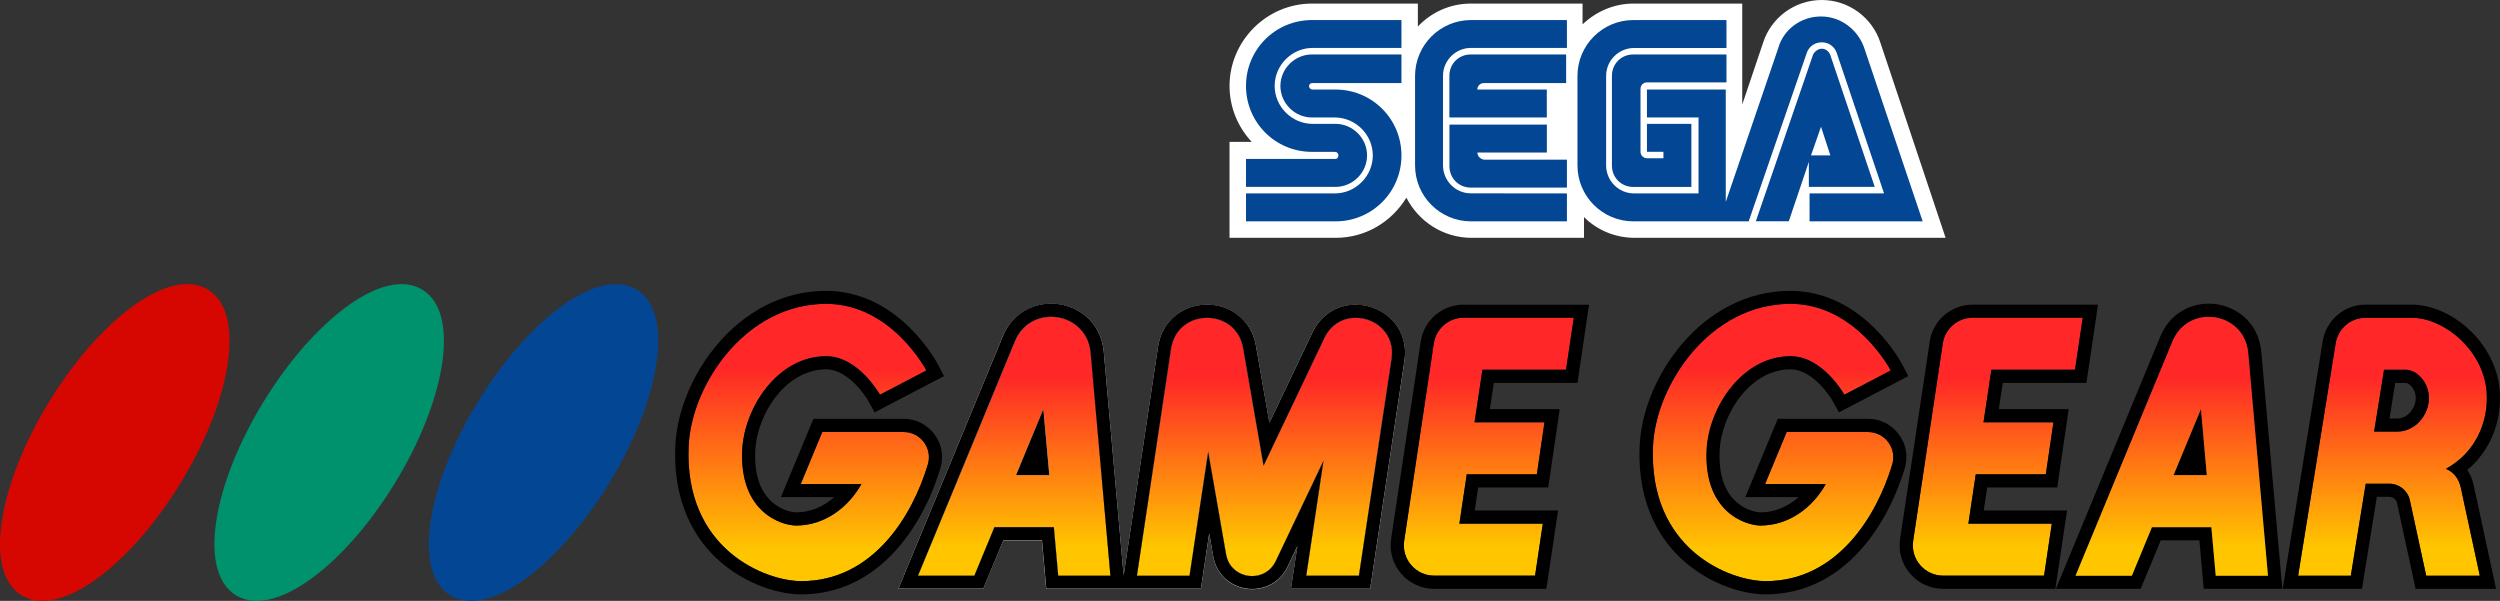 <?xml version="1.0" encoding="utf-8"?>
<!-- Generator: Adobe Illustrator 26.5.0, SVG Export Plug-In . SVG Version: 6.00 Build 0)  -->
<svg version="1.1" id="Layer_1" xmlns="http://www.w3.org/2000/svg" xmlns:xlink="http://www.w3.org/1999/xlink" x="0px" y="0px"
	 viewBox="0 0 3839 922.7" style="enable-background:new 0 0 3839 922.7;" xml:space="preserve">
<rect x="0" y="0" width="3839" height="922.7" fill="#333333" stroke="none"/>
<style type="text/css">
	.st0{fill:#FFFFFF;}
	.st1{fill:#034693;}
	.st2{fill:#D60700;}
	.st3{fill:#00916D;}
	.st4{fill:url(#SVGID_1_);}
	.st5{fill:url(#SVGID_00000124145148720218537960000013634079685137242256_);}
	.st6{fill:url(#SVGID_00000113331955775922338840000008976790085429240989_);}
	.st7{fill:url(#SVGID_00000133530194355206228850000008580031925719174590_);}
	.st8{fill:url(#SVGID_00000013889688524605152860000004177128423195416993_);}
	.st9{fill:url(#SVGID_00000082352446450106117080000004500390028836765365_);}
	.st10{fill:url(#SVGID_00000049906082295260834250000000748157903507112123_);}
	.st11{fill:url(#SVGID_00000129196992222349378630000015301537532250711730_);}
	.st12{fill:url(#SVGID_00000016771518800323673870000003628359890518543243_);}
	.st13{fill:url(#SVGID_00000180364833589301864800000002807964512370794408_);}
	.st14{fill:url(#SVGID_00000128449220381169157480000015858753588426139781_);}
	.st15{fill:url(#SVGID_00000134958566845667601360000017416549418951322503_);}
	.st16{fill:url(#SVGID_00000111161981365368389820000007822151686272340650_);}
	.st17{fill:url(#SVGID_00000096026874430368050610000015956903043436381572_);}
	.st18{fill:url(#SVGID_00000095331221757045572490000006373318514739459714_);}
	.st19{fill:url(#SVGID_00000018941299736718979900000016676519662591977897_);}
</style>
<g>
	<g>
		<g>
			<g>
				<path class="st0" d="M2887.67,66c-12.1-38.5-48.4-66-90.2-66s-78.1,27.5-90.2,66l-31.9,94.6V5.5h-167.1
					c-29.7,0-57.2,12.1-78.1,31.9V5.5h-171.5c-31.9,0-60.5,13.2-81.4,35.2V5.5h-162.7c-69.3,0-126.5,57.2-126.5,126.5
					c0,33,13.2,63.8,34.1,85.8h-34.1v147.4h162.7c46.2,0,85.8-24.2,108.9-61.6c18.7,36.3,56.1,61.6,100.1,61.6h172.6v-31.9
					c19.8,19.8,47.3,31.9,78.1,31.9h477.2L2887.67,66z"/>
				<g>
					<g>
						<path class="st1" d="M2050.87,244.1h-137.5V287h137.5c26.4,0,48.4-22,48.4-48.4s-22-48.4-48.4-48.4h-35.2
							c-31.9,0-58.3-26.4-58.3-58.3s26.4-58.3,58.3-58.3h136.4V30.8h-137.5c-56.1,0-101.2,45.1-101.2,101.2s45.1,101.2,101.2,101.2
							h35.2c3.3,0,5.5,2.2,5.5,5.5C2055.27,241.9,2053.07,244.1,2050.87,244.1z"/>
						<path class="st1" d="M2014.57,127.6h137.5v-44h-137.5c-26.4,0-48.4,22-48.4,48.4s22,48.4,48.4,48.4h35.2
							c31.9,0,58.3,26.4,58.3,58.3s-26.4,58.3-58.3,58.3h-136.4v42.9h137.5c56.1,0,101.2-45.1,101.2-101.2s-45.1-101.2-101.2-101.2
							h-35.2c-3.3,0-5.5-2.2-5.5-5.5C2010.17,129.8,2012.37,127.6,2014.57,127.6z"/>
					</g>
					<g>
						<path class="st1" d="M2508.27,83.6c-18.7,0-33,14.3-33,33v137.5c0,18.7,14.3,33,33,33h89v-96.9h-68.2v42.9h25.3v9.9h-25.3
							c-5.5,0-9.9-4.4-9.9-9.9v-96.7c0-5.5,4.4-9.9,9.9-9.9h122.1V83.6H2508.27z"/>
						<path class="st1" d="M2778.77,287h100.1l-68.2-202.3c-2.2-5.5-6.6-9.9-13.2-9.9c-5.5,0-11,4.4-13.2,8.8l-88,256.2h50.6
							l30.8-91.3V287H2778.77z M2796.37,194.6l14.3,44h-29.7L2796.37,194.6z"/>
						<path class="st1" d="M2863.47,75.9c-8.8-28.6-35.2-50.6-67.1-50.6s-58.3,20.9-66,49.5l-80.3,235.3V137.5h-121v42.9h79.2V297
							h-99c-24.2,0-42.9-19.8-42.9-42.9V116.6c0-24.2,19.8-42.9,42.9-42.9h141.9V30.8h-143c-47.3,0-85.8,38.5-85.8,85.8v137.5
							c0,47.3,38.5,85.8,85.8,85.8h177.1l89.1-258.4c3.3-9.9,12.1-16.5,23.1-16.5s19.8,6.6,23.1,16.5l72.6,215.5h-114.4v42.9h173.7
							l0,0L2863.47,75.9z"/>
					</g>
					<g>
						<path class="st1" d="M2258.77,296.9c-24.2,0-42.9-19.8-42.9-42.9V116.5c0-24.2,19.8-42.9,42.9-42.9h147.4V30.8h-147.4
							c-47.3,0-85.8,38.5-85.8,85.8v137.5c0,47.3,38.5,85.8,85.8,85.8h147.4V297L2258.77,296.9L2258.77,296.9z"/>
						<path class="st1" d="M2268.67,234.2h106.7v-42.9h-149.6v63.8c0,18.7,14.3,33,33,33h147.4v-42.9h-127.6
							C2273.07,244.1,2268.67,239.7,2268.67,234.2z"/>
						<path class="st1" d="M2375.27,137.5h-106.7c0-5.5,4.4-9.9,9.9-9.9h126.5v-44h-146.3c-18.7,0-33,14.3-33,33v63.8h149.6V137.5z"
							/>
					</g>
				</g>
			</g>
		</g>
	</g>
	<path class="st2" d="M64.99,922.7c-12,0-22.7-2.9-31.9-8.5c-28.5-17.4-39.1-58.8-29.8-116.4c8.7-54.7,34.2-118.6,71.7-180.1
		c31.9-52.3,69.1-97.4,107.5-130.4c38.9-33.4,75.2-51,105-51c12,0,22.7,2.9,31.9,8.5c28.5,17.4,39.1,58.7,29.9,116.4
		c-8.7,54.6-34.2,118.6-71.7,180.1c-31.9,52.3-69.1,97.4-107.5,130.4C131.19,905,94.89,922.7,64.99,922.7z"/>
	<path class="st3" d="M394.29,922.7c-12,0-22.7-2.9-31.9-8.5c-28.5-17.4-39.1-58.7-29.9-116.4c8.7-54.6,34.2-118.6,71.7-180.1
		c31.9-52.3,69.1-97.4,107.5-130.4c38.9-33.4,75.2-51,105-51c12,0,22.7,2.9,31.9,8.5c28.5,17.4,39.1,58.7,29.9,116.4
		c-8.7,54.6-34.2,118.6-71.7,180.1c-31.9,52.3-69.1,97.4-107.5,130.4C460.49,905,424.09,922.7,394.29,922.7z"/>
	<path class="st1" d="M723.49,922.7c-12,0-22.7-2.9-31.9-8.5c-28.5-17.4-39.1-58.7-29.9-116.4c8.7-54.6,34.2-118.6,71.7-180.1
		c31.9-52.3,69.1-97.4,107.5-130.4c38.9-33.4,75.2-51,105-51c12,0,22.7,2.9,31.9,8.5c14.5,8.8,24.4,23.8,29.4,44.4
		c14.3,58.7-13.7,157.7-71.3,252.1c-31.9,52.3-69.1,97.4-107.5,130.4C789.69,905,753.39,922.7,723.49,922.7z"/>
	<g>
		<path class="st0" d="M1614.19,466.4c19.5,0,38.3,6.7,52.9,19c16,13.4,25.9,32.7,27.8,54.5l30.4,342.4l0.2,1.7l0.4-2.9l52.4-348.4
			c3-20,12.5-36.8,27.4-48.6c13.3-10.5,30.3-16.2,47.9-16.2c17.3,0,34,5.6,47.2,15.8c14.8,11.4,24.4,27.8,27.8,47.3l20.6,118.5
			l66.1-138.7c12.7-26.8,37.6-42.8,66.4-42.8c22.4,0,44.3,9.9,58.6,26.5c13.9,16.2,19.7,37.3,16.4,59.5l-50.1,333.2l-2.6,17.2h-17.4
			h-80.8h-23.4l3.5-23.2l6.4-42.3l-15,31.5c-5.2,11-13.3,20-23.4,26c-9.3,5.5-20,8.4-31,8.4c-13.7,0-27.2-4.6-37.8-12.9
			c-11.8-9.2-19.4-22.1-22-37.2l-6.2-35.4l-10.2,67.9l-2.6,17.2h-17.4h-80.7h-18.6h-4.8h-17.2h-80.4h-18.5l-1.6-18.4l-5-56.1h-59.3
			l-25.7,62l-5.2,12.5h-13.5h-86.5h-30.2l11.5-27.9l149-360.2l0,0l0,0c6.6-15.8,17.4-28.8,31.1-37.5
			C1583.99,470.6,1598.79,466.4,1614.19,466.4 M1409.79,884h86.5l30.8-74.5h91.3l6.7,74.5h80.2l-30.4-342.4
			c-3.2-35.4-31.8-55.1-60.6-55.1c-22.4,0-44.7,11.8-55.4,37.3L1409.79,884 M1940.19,715.1l-31.5-180.8
			c-5.4-30.9-30.2-46.3-55.1-46.3c-25.3,0-50.6,15.9-55.4,47.6l-52.4,348.4h80.7l28.7-190.6l27.5,157.7c3.8,21.6,21.8,33.4,40,33.4
			c14.3,0,28.7-7.3,36.2-23l73.4-154.1l-26.5,176.6h80.8l50.1-333.2c5.8-38.2-24.6-62.8-55-62.8c-18.9,0-37.9,9.5-48.2,31.3
			L1940.19,715.1 M1577.39,531.6c9.4-22.4,28.8-24.8,36.7-24.8c17.9,0,38.3,11.5,40.5,36.7l28.5,320.4h-39.7l-5-56.1
			c-0.9-10.4-9.7-18.4-20.1-18.4h-91.3c-8.2,0-15.5,4.9-18.7,12.5l-25.7,62h-42.6L1577.39,531.6L1577.39,531.6z M1940.19,735.3
			c7.7,0,14.8-4.4,18.2-11.5l93.3-195.8c8.2-17.2,22.3-19.8,30-19.8c10.8,0,21.2,4.7,28,12.5c6.3,7.3,8.7,16.4,7,27.1l-47.4,316h-40
			l23.1-153.4c1.5-9.9-4.5-19.4-14.1-22.3c-2-0.6-3.9-0.9-5.9-0.9c-7.6,0-14.8,4.3-18.2,11.5l-73.4,154.1c-4.7,10-13.3,11.5-18,11.5
			c-7.9,0-17.9-4.4-20.1-16.7l-27.5-157.7c-1.7-9.7-10.1-16.7-19.9-16.7c-0.1,0-0.2,0-0.2,0c-9.9,0.1-18.2,7.4-19.7,17.2
			l-26.2,173.4h-39.9l48.9-325.2c3.4-22.5,21.2-30.4,35.4-30.4c14.5,0,31.4,7.8,35.2,29.6l31.5,180.8c1.5,8.7,8.4,15.3,17.1,16.5
			C1938.39,735.3,1939.29,735.3,1940.19,735.3L1940.19,735.3z"/>
		<g>
			
				<linearGradient id="SVGID_1_" gradientUnits="userSpaceOnUse" x1="2286.129" y1="9245.582" x2="2286.129" y2="8849.481" gradientTransform="matrix(1 0 0 -1 0 9733.582)">
				<stop  offset="0.231" style="stop-color:#FF2727"/>
				<stop  offset="0.893" style="stop-color:#FFC600"/>
			</linearGradient>
			<path class="st4" d="M2416.59,488h-168.9c-23.1,0-42.7,16.8-46,39.6l-45.5,303.1c-4.2,28,17.6,53.4,46,53.4h26.7h128.3l11.9-79.9
				h-128.1l11.3-75.7h107.7l11.7-79.9h-107.4l12.1-80.7h128.4L2416.59,488z"/>
		</g>
		<g>
			
				<linearGradient id="SVGID_00000030448989729272677560000010681923899662023066_" gradientUnits="userSpaceOnUse" x1="3067.729" y1="9245.582" x2="3067.729" y2="8849.481" gradientTransform="matrix(1 0 0 -1 0 9733.582)">
				<stop  offset="0.231" style="stop-color:#FF2727"/>
				<stop  offset="0.893" style="stop-color:#FFC600"/>
			</linearGradient>
			<path style="fill:url(#SVGID_00000030448989729272677560000010681923899662023066_);" d="M3198.19,488h-168.9
				c-23.1,0-42.7,16.8-46,39.6l-45.5,303.1c-4.2,28,17.6,53.4,46,53.4h26.7h128.3l11.9-79.9h-128.1l11.3-75.7h107.6l11.7-79.9
				h-107.4l12.1-80.7h128.4L3198.19,488z"/>
		</g>
		<g>
			
				<linearGradient id="SVGID_00000173120178751231811960000003013383081938970291_" gradientUnits="userSpaceOnUse" x1="1557.537" y1="9246.981" x2="1557.537" y2="8849.481" gradientTransform="matrix(1 0 0 -1 0 9733.582)">
				<stop  offset="0.231" style="stop-color:#FF2727"/>
				<stop  offset="0.893" style="stop-color:#FFC600"/>
			</linearGradient>
			<path style="fill:url(#SVGID_00000173120178751231811960000003013383081938970291_);" d="M1614.19,486.6
				c-22.4,0-44.7,11.8-55.4,37.3l-149,360.2h86.5l30.8-74.5h91.3l6.7,74.5h80.2l-30.4-342.4
				C1671.59,506.3,1642.99,486.6,1614.19,486.6z M1560.19,729.6l42.1-101.5l9,101.5H1560.19z"/>
		</g>
		<g>
			
				<linearGradient id="SVGID_00000150093425150502200450000015066723878407715485_" gradientUnits="userSpaceOnUse" x1="1941.696" y1="9245.582" x2="1941.696" y2="8849.081" gradientTransform="matrix(1 0 0 -1 0 9733.582)">
				<stop  offset="0.231" style="stop-color:#FF2727"/>
				<stop  offset="0.893" style="stop-color:#FFC600"/>
			</linearGradient>
			<path style="fill:url(#SVGID_00000150093425150502200450000015066723878407715485_);" d="M2033.59,519.3l-93.3,195.8l-31.5-180.8
				c-5.4-30.9-30.2-46.3-55.1-46.3c-25.3,0-50.6,15.9-55.4,47.6l-52.4,348.4h80.7l28.7-190.6l27.5,157.7c3.8,21.6,21.8,33.4,40,33.4
				c14.3,0,28.7-7.3,36.2-23l73.4-154.1l-26.5,176.6h80.8l50.1-333.2c5.8-38.2-24.6-62.8-55-62.8
				C2062.89,488,2043.89,497.5,2033.59,519.3z"/>
		</g>
		<g>
			
				<linearGradient id="SVGID_00000039127959523726013470000002794082016629149334_" gradientUnits="userSpaceOnUse" x1="1241.862" y1="9266.981" x2="1241.862" y2="8841.182" gradientTransform="matrix(1 0 0 -1 0 9733.582)">
				<stop  offset="0.231" style="stop-color:#FF2727"/>
				<stop  offset="0.893" style="stop-color:#FFC600"/>
			</linearGradient>
			<path style="fill:url(#SVGID_00000039127959523726013470000002794082016629149334_);" d="M1422.59,568.9
				c0,0-53.4-102.3-153.8-102.3c-124.6,0-206.9,124.9-211.2,217.8c-7.5,159.4,118.2,208,173,208c110.1,0,170.7-100.6,194.2-179.2
				c7.5-24.9-11.2-49.8-37.2-49.8h-33.3h-91.6l-33.1,79.9h93.2c-20.5,36.7-57.1,63.7-100.2,63.7c-21.8,0-87.3-19.7-82.8-116.1
				c3.1-64.7,54.2-143.9,128.9-143.9c49.6,0,82.6,59.1,82.6,59.1L1422.59,568.9z"/>
		</g>
		<g>
			
				<linearGradient id="SVGID_00000094586025012389912780000012070500155473043391_" gradientUnits="userSpaceOnUse" x1="2722.763" y1="9266.981" x2="2722.763" y2="8841.182" gradientTransform="matrix(1 0 0 -1 0 9733.582)">
				<stop  offset="0.231" style="stop-color:#FF2727"/>
				<stop  offset="0.893" style="stop-color:#FFC600"/>
			</linearGradient>
			<path style="fill:url(#SVGID_00000094586025012389912780000012070500155473043391_);" d="M2903.49,568.9
				c0,0-53.4-102.3-153.8-102.3c-124.6,0-206.9,124.9-211.2,217.8c-7.5,159.4,118.2,208,173,208c110.1,0,170.7-100.6,194.2-179.2
				c7.5-24.9-11.2-49.8-37.2-49.8h-33.3h-91.6l-33.1,79.9h93.2c-20.5,36.7-57.1,63.7-100.2,63.7c-21.8,0-87.3-19.7-82.8-116.1
				c3.1-64.7,54.2-143.9,128.9-143.9c49.6,0,82.6,59.1,82.6,59.1L2903.49,568.9z"/>
		</g>
		<g>
			
				<linearGradient id="SVGID_00000166660251366811103930000007587722592398601909_" gradientUnits="userSpaceOnUse" x1="3673.852" y1="9245.582" x2="3673.852" y2="8849.481" gradientTransform="matrix(1 0 0 -1 0 9733.582)">
				<stop  offset="0.231" style="stop-color:#FF2727"/>
				<stop  offset="0.893" style="stop-color:#FFC600"/>
			</linearGradient>
			<path style="fill:url(#SVGID_00000166660251366811103930000007587722592398601909_);" d="M3783.89,772.7c0,0,0,0-1.1-4.9v-0.2
				c-0.7-3.4-2-9.1-4-18.6c-5.1-23.7-23-29-23-29c66.1-37,62.9-105.5,62.9-110c0-67.7-63.2-122-115.6-122h-29.1h-41.4
				c-22.9,0-42.2,16.5-45.9,39.1l-57.7,357h80.9l22.9-141.3h36.3c15.2,0,28.3,10.6,31.5,25.4l25.1,115.9h82.3L3783.89,772.7
				L3783.89,772.7z M3680.99,662.8h-35.3l15.2-95h33.3c15.8,0,31.4,15.8,34.9,34.7C3734.39,630.6,3712.69,662.8,3680.99,662.8z"/>
		</g>
		<path d="M2247.69,467.8c-16,0-31.5,5.7-43.6,16.1c-12.1,10.4-20.1,24.9-22.4,40.7l-45.5,303c-2.9,19.2,2.8,38.7,15.5,53.4
			s31.1,23.2,50.5,23.2h26.7h128.3h17.4l2.6-17.2l11.9-79.9l3.5-23.2h-23.4h-104.6l5.3-35.3h90.2h17.4l2.5-17.3l11.7-79.9l3.4-23.1
			h-23.4h-83.9l6.1-40.4h111h17.4l2.6-17.2l11.8-79.7l3.4-23.1h-23.4h-169V467.8z M2404.79,567.7h-128.4l-12.1,80.7h107.4
			l-11.7,79.9h-107.6l-11.3,75.7h128.1l-11.9,79.9h-128.3h-26.7c-28.4,0-50.2-25.4-46-53.4l45.5-303.1c3.4-22.8,23-39.6,46-39.6
			h168.9L2404.79,567.7z"/>
		<path d="M3221.59,467.8h-23.4h-168.9c-16,0-31.5,5.7-43.6,16.1c-12.1,10.4-20.1,24.9-22.4,40.7l-45.5,303
			c-2.9,19.2,2.8,38.7,15.5,53.4s31.1,23.2,50.5,23.2h26.7h128.3h17.4l2.6-17.2l11.9-79.9l3.5-23.2h-23.4h-104.6l5.3-35.3h90.2h17.4
			l2.5-17.3l11.7-79.9l3.4-23.1h-23.4h-83.9l6.1-40.4h111h17.4l2.6-17.2l11.8-79.7L3221.59,467.8z M3186.39,567.7h-128.4l-12.1,80.7
			h107.4l-11.7,79.9h-107.6l-11.3,75.7h128.1l-11.9,79.9h-128.3h-26.7c-28.4,0-50.2-25.4-46-53.4l45.5-303.1
			c3.4-22.8,23-39.6,46-39.6h168.9L3186.39,567.7z"/>
		<g>
			<polygon points="1560.19,729.6 1611.29,729.6 1602.19,628.1 			"/>
		</g>
		<g>
			<polygon points="3337.69,729.6 3388.79,729.6 3379.79,628.1 			"/>
		</g>
		<path d="M3156.99,904.2h30.2h86.5h13.5l5.2-12.5l25.7-62h59.3l5,56.1l1.6,18.4h18.5h80.2h22.1l-2-22l-30.4-342.4
			c-2-21.7-11.8-41.1-27.8-54.5c-14.6-12.2-33.4-19-52.9-19c-32.8,0-61.2,19-74,49.7l0,0l0,0l-149,360.2L3156.99,904.2z
			 M3336.29,523.9c10.6-25.4,33.1-37.3,55.4-37.3c28.8,0,57.5,19.7,60.6,55.1l30.4,342.4h-80.2l-6.7-74.5h-91.3l-30.8,74.5h-86.5
			L3336.29,523.9z"/>
		<path d="M2140.39,494.3c-14.3-16.6-36.2-26.5-58.6-26.5c-28.9,0-53.7,16-66.4,42.8l-66.1,138.7l-20.7-118.5
			c-3.4-19.5-13-35.8-27.8-47.3c-13.2-10.2-29.9-15.8-47.2-15.8c-17.6,0-34.6,5.8-47.9,16.2c-14.9,11.8-24.4,28.6-27.4,48.6
			l-52.4,348.4l-0.4,2.9l-0.2-1.7l-30.4-342.4c-2-21.7-11.8-41.1-27.8-54.5c-14.6-12.2-33.4-19-52.9-19c-15.4,0-30.2,4.2-42.9,12.2
			c-13.8,8.7-24.5,21.6-31.1,37.5l0,0l0,0l-149,360.2l-11.5,27.9h30.2h86.5h13.5l5.2-12.5l25.7-62h59.3l5,56.1l1.6,18.4h18.5h80.2
			h17.2h4.8h18.6h80.7h17.4l2.6-17.2l10.2-67.9l6.2,35.4c2.7,15.2,10.3,28.1,22,37.2c10.6,8.3,24.1,12.9,37.8,12.9
			c11,0,21.8-2.9,31-8.4c10.1-6,18.2-15,23.4-26l15-31.5l-6.4,42.3l-3.5,23.2h23.4h80.8h17.4l2.6-17.2l50.1-333.2
			C2160.09,531.6,2154.29,510.5,2140.39,494.3z M1624.99,884l-6.7-74.5h-91.3l-30.8,74.5h-86.5l149-360.2
			c10.6-25.4,33-37.3,55.4-37.3c28.8,0,57.5,19.7,60.6,55.1l30.4,342.4H1624.99z M2136.79,550.8l-50.1,333.2h-80.8l26.5-176.6
			l-73.4,154.2c-7.5,15.7-21.9,23-36.2,23c-18.2,0-36.2-11.8-40-33.4l-27.5-157.7l-28.7,190.6h-80.7l52.4-348.4
			c4.8-31.7,30-47.6,55.4-47.6c24.9,0,49.7,15.4,55.1,46.3l31.5,180.8l93.3-195.8c10.3-21.8,29.3-31.3,48.2-31.3
			C2112.19,488,2142.49,512.6,2136.79,550.8z"/>
		<path d="M1374.99,845.8c40.3-44.2,60.6-98.5,69.1-126.9c5.4-18,2.1-36.9-9.2-52c-11.2-15.1-28.5-23.8-47.4-23.8h-33.3h-91.6h-13.5
			l-5.2,12.5l-33.1,79.9l-11.6,27.9h30.2h51.7c-16.8,15-37.3,23.4-58.7,23.4c-6.1,0-25.4-3.5-40.8-19.7
			c-16.1-16.8-23.4-42.2-21.8-75.3c1.4-28.9,13.7-60.5,33.1-84.5c20.9-25.9,47.8-40.2,75.7-40.2c18.3,0,34.5,12.4,44.9,22.9
			c12.3,12.4,19.8,25.3,20.1,26l9.5,17.3l17.4-9.2l71.2-37.2l17.9-9.3l-9.3-17.9c-0.6-1.2-15.1-28.7-43-56.2
			c-16.5-16.3-34.5-29.4-53.3-38.8c-24-12-49.4-18.1-75.4-18.1c-32.9,0-64.6,7.8-94.3,23.2c-26.6,13.8-50.7,33.3-71.8,57.9
			c-38.5,44.9-62.9,103.2-65.4,155.9c-1.7,35.7,2.8,68.6,13.5,97.8c9.5,26,23.7,49.1,42.4,68.7c19.6,20.6,44.4,37.3,71.6,48.4
			c22.5,9.2,45.8,14.2,65.7,14.2c29.2,0,56.9-6.4,82.5-19C1335.49,882.4,1356.39,866.3,1374.99,845.8z M1230.49,892.4
			c-54.8,0-180.5-48.6-173-208c4.4-93,86.7-217.8,211.2-217.8c100.4,0,153.8,102.3,153.8,102.3l-71.2,37.2c0,0-33-59.1-82.6-59.1
			c-74.8,0-125.9,79.3-128.9,143.9c-4.6,96.4,61,116.1,82.8,116.1c43,0,79.7-27.1,100.2-63.7h-93.2l33.1-79.9h91.6h33.3
			c25.9,0,44.6,25,37.2,49.8C1401.19,791.8,1340.59,892.4,1230.49,892.4z"/>
		<path d="M2855.89,845.8c40.3-44.2,60.6-98.5,69.1-126.9c5.4-18,2.1-36.9-9.2-52c-11.2-15.1-28.5-23.8-47.4-23.8h-33.3h-91.6h-13.5
			l-5.2,12.5l-33.1,79.9l-11.6,27.9h30.2h51.7c-16.8,15-37.3,23.4-58.7,23.4c-6.1,0-25.4-3.5-40.8-19.7
			c-16.1-16.8-23.4-42.2-21.8-75.3c1.4-28.9,13.7-60.5,33.1-84.5c20.9-25.9,47.8-40.2,75.7-40.2c18.3,0,34.5,12.4,44.8,22.9
			c12.4,12.5,19.8,25.4,20.1,26l9.5,17.3l17.4-9.2l71.2-37.2l17.9-9.3l-9.3-17.9c-0.6-1.2-15.1-28.7-43-56.2
			c-16.5-16.3-34.5-29.4-53.3-38.8c-24-12-49.4-18.1-75.4-18.1c-32.9,0-64.6,7.8-94.3,23.2c-26.6,13.8-50.7,33.3-71.8,57.9
			c-38.5,44.9-62.9,103.2-65.4,155.9c-1.7,35.7,2.8,68.6,13.5,97.8c9.5,26,23.7,49.1,42.4,68.7c19.6,20.6,44.4,37.3,71.6,48.4
			c22.5,9.2,45.8,14.2,65.7,14.2c29.2,0,56.9-6.4,82.5-19C2816.39,882.4,2837.29,866.3,2855.89,845.8z M2711.39,892.4
			c-54.8,0-180.5-48.6-173-208c4.4-93,86.7-217.8,211.2-217.8c100.4,0,153.8,102.3,153.8,102.3l-71.2,37.2c0,0-33-59.1-82.6-59.1
			c-74.8,0-125.9,79.3-128.9,143.9c-4.6,96.4,61,116.1,82.8,116.1c43,0,79.7-27.1,100.2-63.7h-93.2l33.1-79.9h91.6h33.3
			c25.9,0,44.6,25,37.2,49.8C2882.09,791.8,2821.49,892.4,2711.39,892.4z"/>
		<path d="M3680.89,772.5l25.1,115.9l3.4,15.9h16.3h82.3h25l-5.3-24.4l-24-111.4l0,0l-1.1-4.9l-0.1-0.2l-2.3-10.7l-1.7-7.9
			c-1.8-8.6-5.2-16.4-9.7-23.1c19-16,33.2-36.4,41.6-60c5.9-16.5,8.8-34.3,8.6-51.4v-0.4c0-19.1-4.2-38-12.6-56
			c-7.6-16.4-18.2-31.5-31.6-44.7c-12.7-12.5-27.5-22.9-43-30c-16.1-7.5-33-11.4-48.6-11.4h-29.2h-41.4c-15.8,0-31.2,5.6-43.2,15.9
			c-12,10.2-20.1,24.5-22.6,40.1l-57.7,357l-3.8,23.4h23.7h80.9h17.2l2.7-17l20.1-124.3h19.1
			C3674.69,763,3679.69,766.9,3680.89,772.5z M3632.79,742.8l-22.9,141.3h-80.9l57.7-357c3.7-22.6,23.1-39.1,45.9-39.1h41.4h29.2
			c52.4,0,115.6,54.3,115.6,122c0,4.6,3.2,73.1-62.9,110c0,0,17.9,5.3,23,29c2,9.5,3.3,15.2,4,18.6v0.2c1.1,4.9,1.1,4.9,1.1,4.9
			l24,111.4h-82.3l-25.1-115.9c-3.2-14.8-16.3-25.4-31.5-25.4L3632.79,742.8L3632.79,742.8z"/>
		<g>
			<path d="M3694.19,567.8h-33.3l-15.2,95h35.3c31.7,0,53.4-32.2,48.1-60.3C3725.59,583.6,3709.99,567.8,3694.19,567.8z
				 M3701.79,632.3c-3.2,3.9-10.2,10.4-20.8,10.4h-11.6l8.7-54.7h16.1c4.7,0,13.1,7.6,15,18.2l0,0l0,0
				C3710.89,614.8,3707.99,624.8,3701.79,632.3z"/>
		</g>
		<g>
			
				<linearGradient id="SVGID_00000025426710031520486460000007303734106136555170_" gradientUnits="userSpaceOnUse" x1="3334.94" y1="9246.981" x2="3334.94" y2="8849.481" gradientTransform="matrix(1 0 0 -1 0 9733.582)">
				<stop  offset="0.231" style="stop-color:#FF2727"/>
				<stop  offset="0.893" style="stop-color:#FFC600"/>
			</linearGradient>
			<path style="fill:url(#SVGID_00000025426710031520486460000007303734106136555170_);" d="M3391.59,486.6
				c-22.3,0-44.7,11.8-55.4,37.3l-149,360.2h86.5l30.8-74.5h91.3l6.7,74.5h80.2l-30.4-342.4
				C3449.09,506.3,3420.49,486.6,3391.59,486.6z M3337.69,729.6l42.1-101.5l9,101.5H3337.69z"/>
		</g>
	</g>
</g>
</svg>
